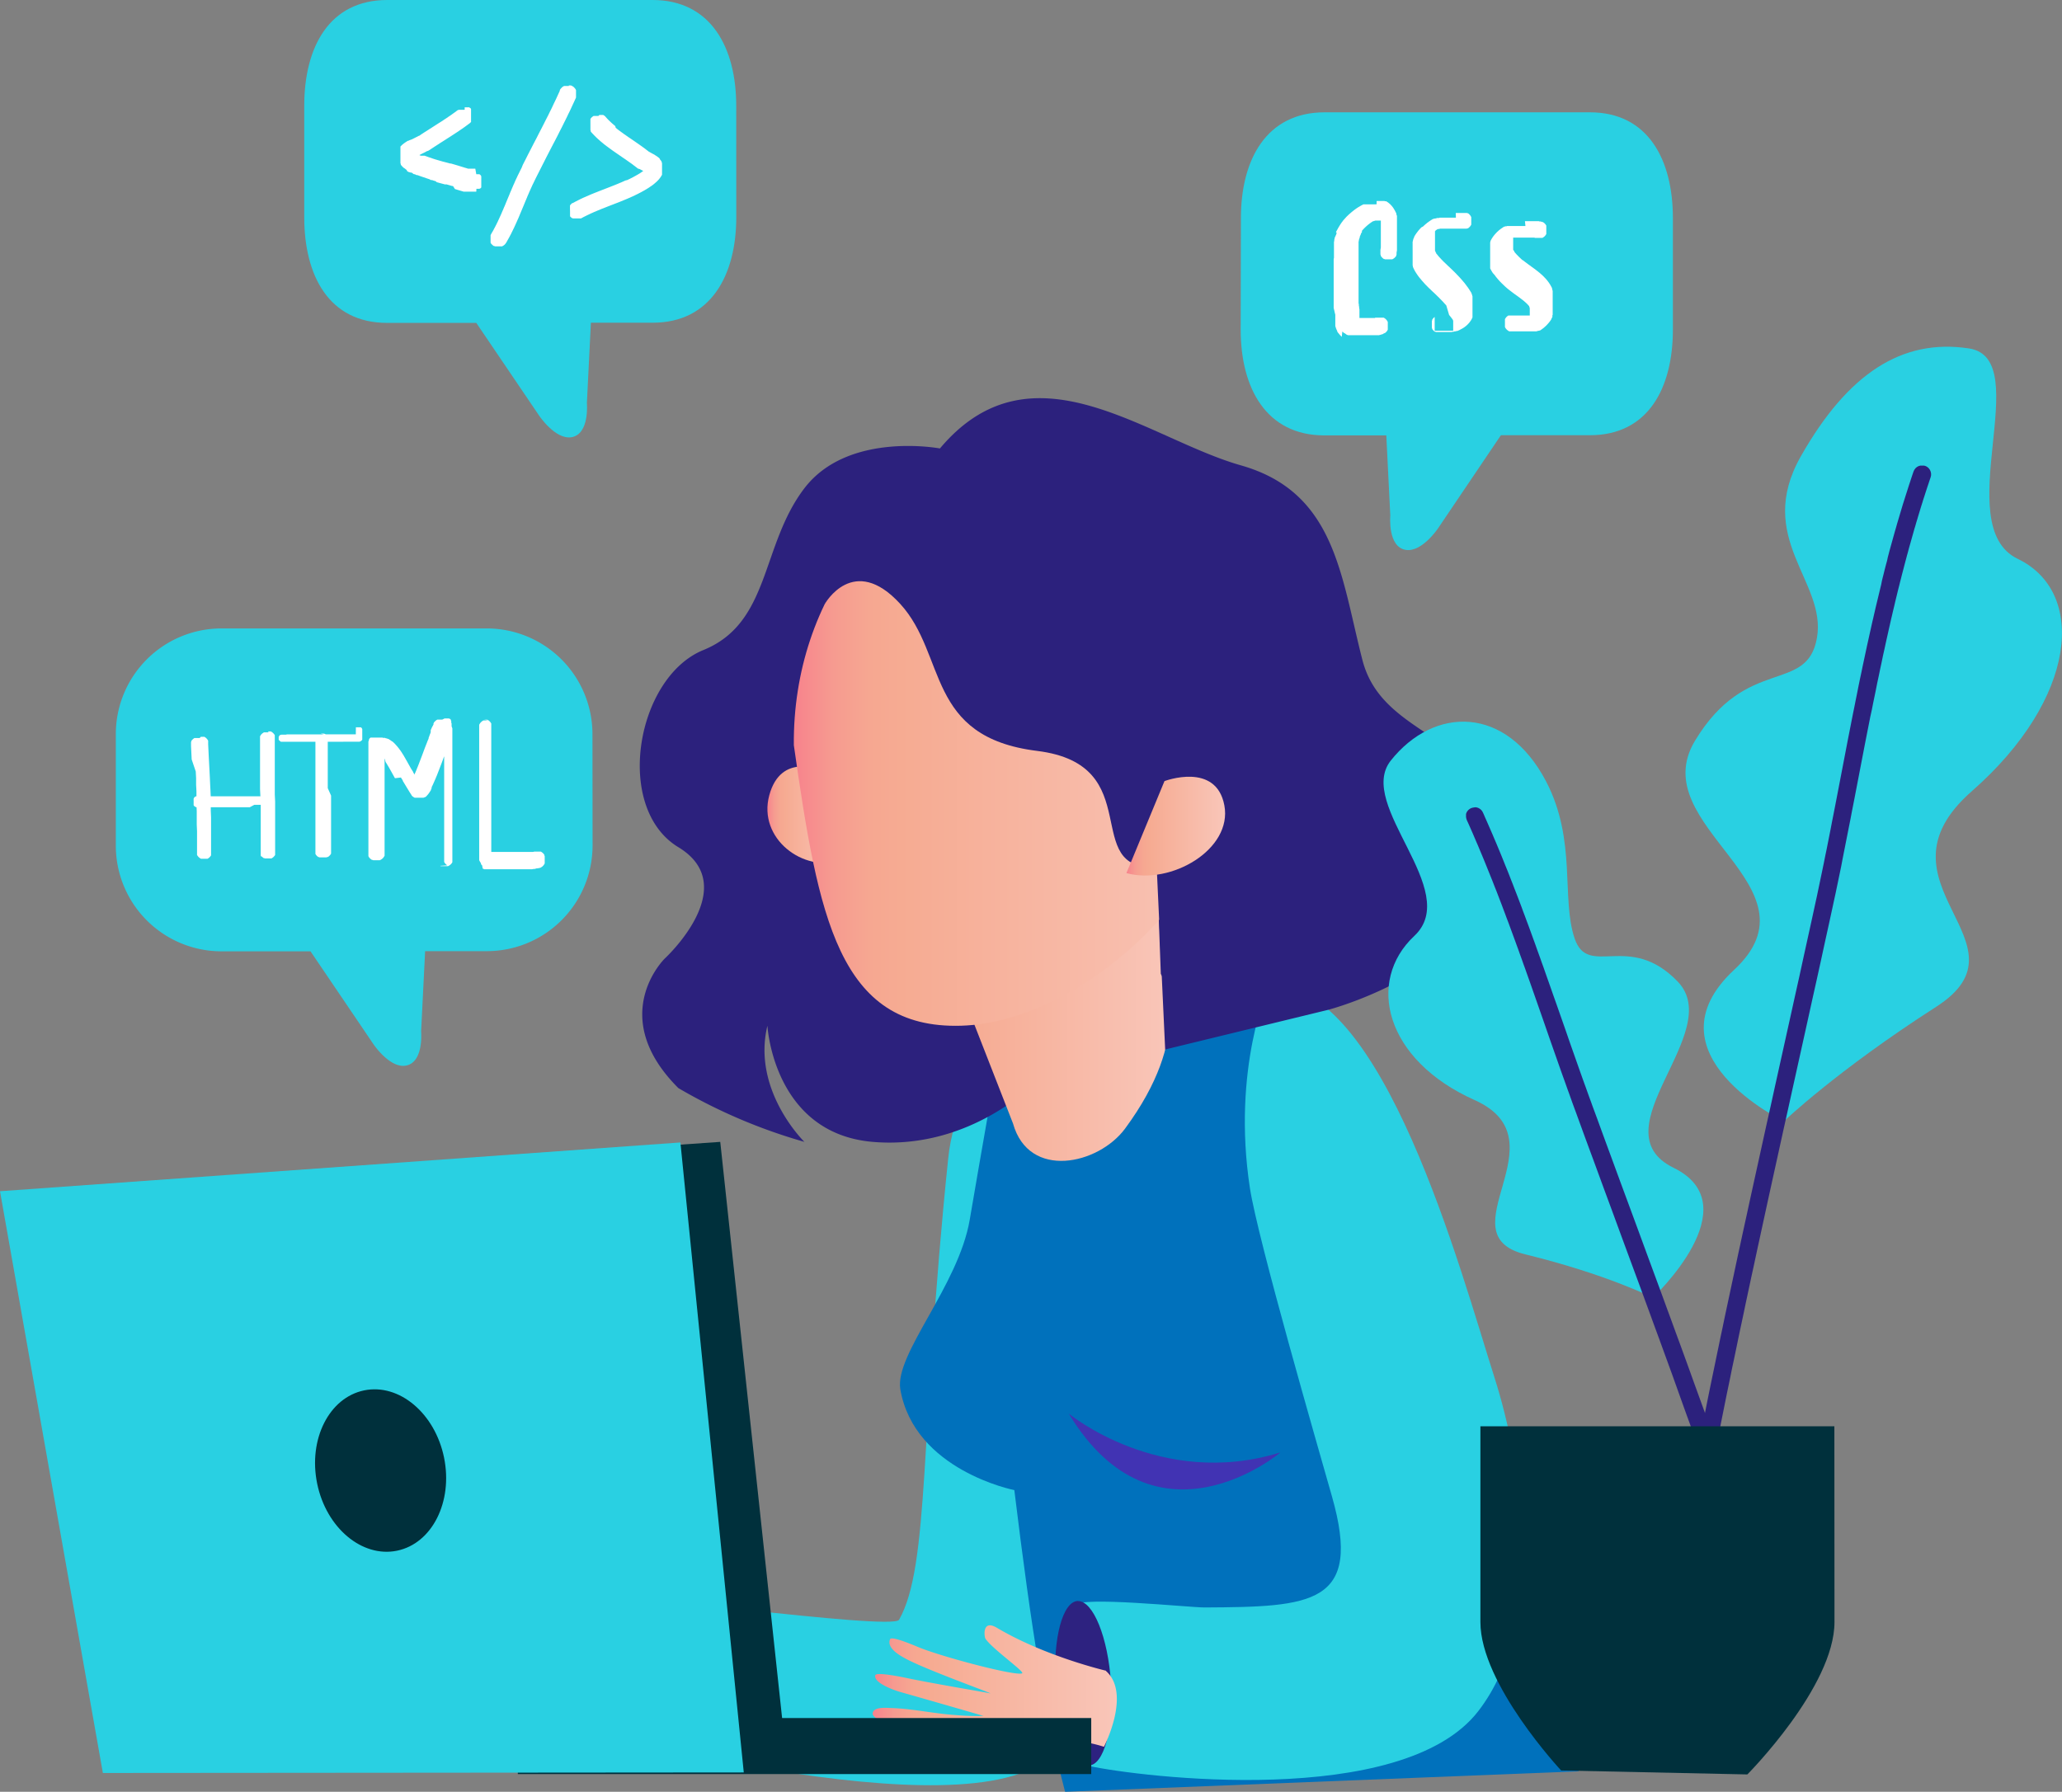 <svg xmlns="http://www.w3.org/2000/svg" xmlns:xlink="http://www.w3.org/1999/xlink" viewBox="0 0 355 308.53"><rect x="0" y="0" width="355" height="308.53" fill="#808080" stroke="none"/><defs><style>.cls-1{fill:#dab6e4;}.cls-1,.cls-11,.cls-14,.cls-15,.cls-2,.cls-3,.cls-5,.cls-6{fill-rule:evenodd;}.cls-2{fill:#29d0e2;}.cls-3{fill:#fff;}.cls-4{fill:#0071bc;}.cls-5{fill:#2d2280;}.cls-6{fill:url(#Degradado_sin_nombre_19);}.cls-15,.cls-7{fill:#2c217d;}.cls-8{fill:url(#Degradado_sin_nombre_19-2);}.cls-9{fill:url(#Degradado_sin_nombre_19-3);}.cls-10{fill:url(#Degradado_sin_nombre_19-4);}.cls-11{fill:#4133b3;}.cls-12{fill:url(#Degradado_sin_nombre_19-5);}.cls-13,.cls-14{fill:#00303c;}</style><linearGradient id="Degradado_sin_nombre_19" x1="150.24" y1="290.31" x2="192.28" y2="290.31" gradientUnits="userSpaceOnUse"><stop offset="0" stop-color="#f7818c"/><stop offset="0.02" stop-color="#f7888d"/><stop offset="0.09" stop-color="#f69b90"/><stop offset="0.17" stop-color="#f6a791"/><stop offset="0.24" stop-color="#f6ab92"/><stop offset="1" stop-color="#f9c6b9"/></linearGradient><linearGradient id="Degradado_sin_nombre_19-2" x1="155.02" y1="160.9" x2="201.42" y2="160.9" xlink:href="#Degradado_sin_nombre_19"/><linearGradient id="Degradado_sin_nombre_19-3" x1="132.12" y1="140.29" x2="144.86" y2="140.29" xlink:href="#Degradado_sin_nombre_19"/><linearGradient id="Degradado_sin_nombre_19-4" x1="136.67" y1="128.71" x2="213.23" y2="128.71" xlink:href="#Degradado_sin_nombre_19"/><linearGradient id="Degradado_sin_nombre_19-5" x1="193.93" y1="142.25" x2="210.92" y2="142.25" xlink:href="#Degradado_sin_nombre_19"/></defs><g id="OBJECTS"><path class="cls-1" d="M111.69,279.21a81.26,81.26,0,0,1-20.62-.34c-3-.52-1.4,2.2-1,2.44,1.9,1.23,8.73,2.9,8.34,3.31-.82.86-13.75,2.11-18.3,2-.46,0-5.4-.29-5.39.4,0,1.61,2.63,2,3.85,2.17,4.11.56,16.73.38,16.11.47-1.13.16-10.72,2-14.42,2.5-.24,0-5.47.78-5.36,1.45.21,1.36,4.3,1.26,5.24,1.18,3.7-.32,13.79-1.06,15.07-1.14a44.49,44.49,0,0,1-4.63,1.55c-3.5,1-7.21,1.5-10.66,2.64-.68.23-3.06.79-2.75,1.95.19.75,2.15.79,2.68.79,3.32,0,25.09-4.61,30.59-7.81,2.12-1.23,6.36-1.38,6.36-1.38s.66-10.13-5.08-12.2"/><path class="cls-2" d="M102,126.41a18.21,18.21,0,0,0-18.2-18.2H38.13a18.2,18.2,0,0,0-18.19,18.2v19.2a18.2,18.2,0,0,0,18.19,18.2H53.46l10.84,16s2.76,4.11,5.51,3.69c3.19-.5,2.69-5.89,2.69-5.89l.69-13.83H83.82a18.21,18.21,0,0,0,18.2-18.2Z"/><path class="cls-3" d="M34.58,126.87l.11,0,.1,0,.1,0,.1,0,.1,0,.1,0,.09.06.09.06.08.06.08.07.07.08.07.08.06.08.06.09.05.1,0,.09,0,.1,0,.1,0,.11,0,.1v.11l.11,2.28.12,2.28.06,1.15.05,1.14.06,1.15.05,1.14,0,1.15,0,1.14.05,1.15,0,1.15,0,1.14,0,1.15,0,.57v.58l0,.57v.78l0,.11,0,.1,0,.1,0,.1,0,.1,0,.09-.05.09-.07.09-.06.08-.08.07-.07.08-.09.06-.08.06-.09.06-.1,0-.09,0-.1,0-.11,0-.1,0H35l-.1,0-.1,0-.1,0-.1,0-.09-.05-.09-.06-.08-.06-.09-.07-.07-.07-.07-.08-.07-.08-.06-.09-.06-.09,0-.09,0-.1,0-.1,0-.1,0-.1v-.78l0-.57,0-.57,0-.57,0-1.14-.05-1.14,0-1.13,0-1.14-.05-1.15,0-1.14,0-1.14-.06-1.14,0-1.14-.06-1.14L33,130.77l-.11-2.28v-.31l0-.11,0-.1,0-.1,0-.1.05-.09,0-.09.06-.09.07-.08.07-.08.08-.07.08-.07.08-.06.09-.06.09,0,.1,0,.1,0,.1,0,.1,0h.42Z"/><path class="cls-3" d="M46.09,125.94h.11l.1,0,.11,0,.1,0,.1,0,.1.05.09.06.09.06.08.07.08.07.07.08.07.08.06.09.06.09,0,.1,0,.1,0,.1,0,.1,0,.11v.32l0,.3v4.94l0,.6,0,.59,0,.59,0,.59,0,.59,0,1.2.06,1.19,0,.6,0,.6,0,.61,0,.6,0,.6v5.59l0,.1,0,.11,0,.1,0,.1,0,.1,0,.1-.06.09-.07.09-.07.08-.07.07-.08.08-.09.06-.09.06-.09.06-.1,0-.1,0-.1,0-.11,0-.11,0H46l-.1,0-.11,0-.1,0-.1,0-.1-.05-.09,0-.09-.06-.08-.07-.08-.07-.08-.08L45,147.5l-.06-.08-.05-.1,0-.09,0-.1,0-.1,0-.11,0-.1,0-.11v-5.46l0-.59,0-.59,0-.6,0-.59,0-.59-.06-1.2-.06-1.19,0-.61,0-.6,0-.6,0-.6,0-.61V127.3l0-.11,0-.11,0-.1,0-.1,0-.1.05-.09.06-.09.06-.09.07-.08.08-.08.08-.07.09-.06.09-.06.09-.06.1,0,.1,0,.1,0,.11,0,.11,0h.32Z"/><path class="cls-3" d="M45.83,135.72h.24l.08,0,.08,0,.08,0,.07,0,.08,0,.07,0,.07,0,.07,0,.06.05.07.06.06.06,0,.06.06.06.05.06,0,.07,0,.07,0,.08,0,.07,0,.08,0,.08,0,.07V137l0,.08v.49l0,.08,0,.08,0,.08,0,.07,0,.08,0,.07,0,.07,0,.07-.05.07,0,.06-.06.06,0,.06-.06.06-.07.05-.07.05-.07,0-.07,0-.07,0-.08,0-.07,0-.08,0-.08,0-.08,0h-.17l-.34,0-.36,0-.35,0-.35,0-.7,0L43,139l-.7,0-.7,0h-.35l-.35,0-.34,0-.35,0-.34,0-.35,0-.34,0-.34,0-.34,0-.33,0-.17,0-.17,0-.16,0-.17,0-.16,0-.17,0-.16,0-.16,0-.17,0-.16,0-.16,0-.16,0-.16,0-.16,0-.16,0-.15,0-.16,0-.16,0-.15,0-.16,0-.08,0h-.49l-.09,0-.07,0-.08,0-.08,0-.08,0-.07,0-.08,0-.07,0-.07-.05-.06-.05-.06,0-.07-.05-.05-.06-.06-.07-.05-.06,0-.07,0-.07,0-.07,0-.08,0-.07,0-.08,0-.08,0-.08,0-.08v-.41l0-.08V138l0-.08,0-.08,0-.08,0-.07,0-.08,0-.07.05-.07,0-.07.06-.06.05-.06.06-.06.06-.06.06,0,.07-.05.07,0,.07,0,.07,0,.08,0,.08,0,.07,0,.08,0,.18,0,.18,0,.18,0,.17,0,.19,0,.18,0,.18,0,.18,0,.18,0,.18,0,.18,0,.18,0,.18,0,.18,0,.19,0,.18,0,.18,0,.18,0,.18,0,.19,0,.36,0,.36,0,.36,0,.37,0,.36,0,.36,0,.36,0,.36,0,.36,0h.36l.71,0,.71,0,.7,0,.69,0,.34,0,.34,0,.34,0,.34,0h.17Z"/><path class="cls-3" d="M61.27,125.23h.17l.09,0,.08,0,.08,0,.08,0,.08,0,.07,0,.07,0,.07,0,.07,0,.07.06.06.06.06.06,0,.06.05.07,0,.07,0,.08,0,.07,0,.08,0,.08,0,.08,0,.08,0,.09v.42l0,.09v.08l0,.08,0,.09,0,.07,0,.08,0,.08,0,.07,0,.08,0,.06-.05.07-.06.06-.06.06-.06.06-.07,0-.07.05-.07.05-.08,0-.07,0-.08,0-.08,0-.08,0-.09,0h-.08l-.2,0-.2,0-.2,0-.2,0-.2,0-.19,0-.2,0h-.2l-.2,0H59l-.2,0H52.64l-.18,0h-.17l-.18,0-.17,0-.17,0-.17,0-.18,0-.17,0-.16,0-.17,0-.17,0-.17,0-.17,0-.16,0-.17,0-.16,0-.16,0-.18,0-.08,0-.08,0h-.51l-.09,0-.08,0-.08,0-.08,0-.08,0-.07,0-.07,0-.08-.05-.06-.05-.07-.06-.06-.06-.06-.06-.05-.06,0-.07,0-.07,0-.08,0-.07,0-.08,0-.08,0-.08,0-.08V128l0-.08v-.43l0-.08,0-.08,0-.08,0-.09,0-.07,0-.08,0-.07,0-.08.05-.06.06-.07,0-.06.07-.06.06-.06.07,0,.07,0,.07-.05.07,0,.08,0,.08,0,.08,0,.08,0,.19,0,.21,0,.2-.05.2,0,.2,0,.2,0,.21,0,.2,0,.2,0,.2,0,.2,0,.2,0,.2,0,.2,0,.2,0,.2,0,.19,0h.2l.2,0H59l.18,0h.35l.18,0h.17l.18,0,.17,0,.17,0,.17,0,.18,0,.17,0h.34Z"/><path class="cls-3" d="M55.22,126.32h.1l.11,0,.1,0,.1,0,.1,0,.09,0,.09.06.09.06.08.06.08.07.08.08.07.08.06.08.06.09,0,.09,0,.1,0,.1,0,.1,0,.1,0,.11v.1l0,.58,0,.58,0,.58,0,.58,0,.58,0,.58,0,.58,0,.58,0,.58,0,.58,0,.58v.58l0,1.15L57,137l0,1.15,0,1.15,0,1.15,0,1.15,0,1.15,0,.57,0,.57v.57l0,.58,0,.57,0,.57v.21l0,.11,0,.1,0,.1,0,.1,0,.1,0,.09-.06.09-.06.09-.06.08-.08.08-.07.07-.08.07-.09.06-.09.05-.09,0-.1.05-.1,0-.1,0-.11,0-.1,0h-.32l-.1,0-.1,0-.11,0-.1,0-.09,0-.1-.05-.09,0-.08-.07-.09-.06-.07-.07-.08-.08-.06-.08-.06-.09-.06-.09,0-.09,0-.1,0-.1,0-.1,0-.1v-.21l0-.58,0-.58,0-.58,0-.58v-.58l0-.57,0-1.16,0-1.15,0-1.16,0-1.15,0-1.15,0-1.15,0-1.14,0-.58v-.57l0-.57,0-.57,0-.58,0-.57,0-.57,0-.57,0-.57,0-.57,0-.57,0-.57v-.32l0-.1,0-.1,0-.1,0-.1,0-.09.05-.1.06-.08.07-.09.07-.08.07-.07.08-.07.09-.06.09-.06.09,0,.09,0,.1,0,.1,0,.11,0h.42Z"/><path class="cls-3" d="M76.54,123.71h.23l.11,0,.11,0h0l.08,0,.08,0,.08,0h0l.08,0,.08.06h0l.06,0,.06.05h0l.06.06.06.06v0l0,0,0,.06,0,.06.06.09,0,.09,0,.07,0,.07,0,.07.06.12,0,.13,0,.12,0,.12,0,.12.07.2.06.15,0,.09,0,.16,0,.15,0,.15,0,.15,0,.15,0,.15,0,.14,0,.15,0,.15,0,.15,0,.15,0,.15,0,.14,0,.15,0,.15v.14l0,.15v.29l0,.15v12.4l0,.53v.53l0,.53,0,.53,0,.53,0,.53,0,.26V145l0,.26,0,.26,0,.27V146l0,.26,0,.26,0,.27,0,.26,0,.26,0,.26v.35l0,.11,0,.12,0,.11,0,.1,0,.11-.06.1-.06.09-.08.09-.08.08-.08.08-.1.07-.09.06-.1.06-.11.05-.11,0-.11,0-.11,0-.12,0h-.34l-.12,0-.11,0-.11,0-.11,0-.1-.06L77,149l-.09-.06-.09-.08-.09-.08-.07-.08-.07-.09-.07-.1-.05-.1,0-.11,0-.11,0-.11,0-.11v-.11l0-.28,0-.27,0-.27,0-.28,0-.27,0-.27,0-.28,0-.27,0-.27,0-.28v-.27l0-.27,0-.55,0-.55,0-.54,0-.55,0-.54V130.24l-.05.1-.14.4-.3.8-.16.41-.15.4-.16.41-.08.2-.08.21-.08.2-.08.21-.09.2-.08.2-.09.21-.09.2-.09.21-.09.2-.11.25-.07.15-.08.17-.09.17,0,.1,0,.09-.06.1-.05.1,0,.1-.06.1-.07.1-.06.1-.07.1-.07.11-.07.1-.08.1-.09.11-.09.1-.09.1,0,0-.06.06,0,.05-.06,0-.06.05-.06.05-.07,0-.07.05-.07,0-.08.05-.08,0-.08,0-.09,0-.06,0-.11,0-.11,0-.11,0-.11,0h-.34l-.11,0-.11,0-.11,0-.11,0-.1-.05-.1-.06h0l-.09-.06-.09-.07-.08-.08-.08-.08,0-.05-.08-.11-.07-.11-.08-.13-.1-.15-.23-.38-.27-.44-.5-.83-.18-.29,0-.08,0,0-.1-.16-.12-.17-.1-.18L68,134l-.1-.17-.1-.18-.09-.17-.1-.17-.18-.33-.18-.32-.18-.32-.09-.16-.09-.15-.09-.15-.09-.15-.08-.14-.09-.14-.09-.14-.09-.14,0-.06,0-.06-.05-.07,0-.06,0-.06-.05-.06,0-.06,0-.06-.05-.06,0-.06,0-.06,0-.05,0,0v.19l0,.22,0,.45v.43l0,.39,0,.4,0,.39v3.81l0,.57,0,.57,0,.57,0,.56v5l0,.9v2l0,.11,0,.12,0,.11,0,.1-.06.11-.06.09-.07.1-.07.09-.08.08-.09.07-.09.07-.1.07-.1.05-.11.05-.11,0-.11,0-.11,0-.11,0h-.35l-.11,0-.12,0-.11,0-.1-.05-.11,0-.09-.06-.1-.07-.09-.07-.08-.08-.08-.09-.07-.09-.06-.1-.05-.1,0-.11,0-.1,0-.12,0-.11,0-.11v-1l0-.9v-6l0-.58,0-.57,0-.57,0-.56v-3.17l0-.38v-.39l0-.4,0-.4v-.36l0-.44v-.25l0-.26v-1.44l0-.15,0-.15v-.24l0-.08,0-.08v-.08l0-.08,0-.08,0-.08,0-.09,0-.08,0-.08,0-.08,0-.09,0-.08.06-.11,0-.07.05-.08,0-.07,0,0,0-.08.06-.07h0l.06-.07.07-.06h0l.07-.06.07,0h0l.07,0,.08,0h0l.07,0,.07,0h0l.07,0,.07,0,.08,0,.14,0,.14,0h.61l.08,0,.08,0,.07,0,.07,0,.07,0,.08,0,.12,0,.12.05.11,0,.12,0,.1,0,.11.06.1,0,.1.06.1,0,.09.06.09,0,.08.05.08.06.15.09.13.09.11.08.07.06.06,0,.1.09.09.08.08.08.09.08.08.09.08.08.07.08.08.09.07.08.08.09.07.08.07.09.07.09.07.08.06.09.07.09.06.08.07.09.06.09.06.09.12.17.11.18.11.17.11.17.1.18.1.17.1.17.1.18.19.33.18.33.18.32.09.16.09.16.08.15.09.15.09.14.09.15.09.14.1.15,0,.07.07.11.17.28,0-.12.09-.19.08-.18.08-.19.08-.19.07-.19.08-.19.08-.19.07-.19.08-.19.15-.4.15-.39.15-.39.3-.8.15-.41.15-.4.16-.41.16-.4.08-.21.08-.21.09-.2.08-.19v0l0-.11.12-.32.07-.2.09-.22.08-.23,0-.12,0-.12,0-.12.05-.12.06-.12.05-.13.06-.12.06-.12.07-.12.06-.12.07-.12,0-.07,0-.06,0-.06.05-.07,0-.06.06-.07.06-.07.07-.07.08-.08.09-.08.11-.08.13-.08.08,0,.07,0,.07,0h0l.1,0,.1,0,.11,0h0l.11,0h.22Z"/><path class="cls-3" d="M83.35,123.93l.11,0,.12,0,.11,0,.11,0,.11,0,.1.06.1.06.1.07.08.08.09.09.07.09.07.1.06.1,0,.11,0,.11,0,.11,0,.12,0,.12v.23l0,.54,0,.53,0,.53,0,.53,0,.54,0,.54v.53l0,.54v.55l0,.54v6.76l0,.27v.54l0,.26V139l0,.27,0,.26,0,.27,0,.26,0,.27,0,.26,0,.26,0,.26,0,.27,0,.26,0,.26,0,.26,0,.26,0,.27v4h0l0,0h1.35l.15,0,.38,0,.38,0,.38,0,.39,0,.38,0,.39,0,.19,0,.19,0,.19,0,.19,0,.19,0,.18,0,.19,0,.18,0,.19,0,.18,0,.18,0,.18,0,.17,0,.18,0,.17,0,.17,0,.17,0,.16,0,.16,0,.18-.05.11,0,.12,0h.35l.12,0,.12,0,.11,0,.11,0,.11,0,.1.06.1.07.09.07.09.08.08.09.07.09.07.1,0,.1.06.11,0,.11,0,.12,0,.11v.47l0,.12,0,.12,0,.11,0,.11-.06.1-.06.1-.07.1-.08.09-.08.08-.09.08-.1.07-.1.06-.1.05-.11.05-.12,0-.19.06-.2,0-.2.06-.21.05-.2,0-.21.05-.21,0-.2,0-.21,0-.21,0-.2,0-.21,0-.21,0-.2,0-.21,0-.2,0-.21,0-.2,0-.21,0-.2,0-.4,0-.4,0-.39,0-.39,0-.38,0-.38,0-.19,0-.19,0H85.09l-.13,0-.14,0-.13,0-.13,0-.14,0-.14,0-.13,0-.08,0-.07,0-.06,0-.07,0-.07,0-.07,0-.07,0-.07,0-.07,0-.07,0-.07,0-.07-.05-.07,0-.06-.05-.07,0L83,149l-.06-.05-.07-.06,0-.06-.06,0,0-.06,0-.06,0-.06-.05-.07-.07-.11-.07-.12-.06-.12-.06-.11,0-.12,0-.11,0-.11,0-.11,0-.11,0-.11,0-.11,0-.11,0-.11,0-.1,0-.11V143l0-.26,0-.27,0-.27,0-.28,0-.27,0-.27,0-.28,0-.27,0-.28,0-.27,0-.28,0-.28,0-.27v-.28l0-.28,0-.27v-.56l0-.28v-1.95l0-.56v-5l0-.55v-.55l0-.55,0-.55,0-.54,0-.55,0-.54,0-.54,0-.53v-.12l0-.12,0-.11,0-.12,0-.1.06-.11.06-.1.07-.1.08-.09.08-.08.09-.08.09-.07.1-.06.11-.06.11,0,.11,0,.11,0,.12,0h.36Z"/><path class="cls-2" d="M126.75,18.2c0-10-4.36-18.2-14.4-18.2H66.66c-10,0-14.28,8.15-14.28,18.2V37.4c0,10.05,4.24,18.2,14.28,18.2H82l10.84,16s2.76,4.11,5.52,3.69c3.18-.5,2.68-5.89,2.68-5.89l.69-13.83h10.63c10,0,14.4-8.15,14.4-18.2Z"/><path class="cls-3" d="M80,18.48h.08l.09,0h.08l.08,0,.08,0,.08,0,.08,0,.07,0,.07,0,.07,0,.07.05.07.06.06,0,.06.06,0,.06.06.07,0,.07,0,.07,0,.07,0,.08,0,.07,0,.08,0,.08,0,.08,0,.09v.5l0,.08,0,.08,0,.08,0,.08,0,.08,0,.07,0,.07,0,.07,0,.07L81.1,21l-.06.06-.06.06-.06.05-.06.06-.21.15-.21.16-.21.15-.21.16L79.8,22l-.21.15-.21.14-.22.15-.21.15-.21.14-.22.14-.21.14-.43.28-.43.28-.43.27-.42.27-.42.27-.43.27-.41.27-.42.27-.2.13-.21.14-.2.13-.21.14-.08.06-.09.05-.09.05-.09.06-.09.05-.09,0-.18.09-.17.1-.18.09-.35.17-.17.09-.17.09-.16.08-.07,0-.07,0h0l0,0,.05,0,0,0,.11,0,.11.05.12.05.1,0,.1,0,.11,0,.11,0,.11,0,.11,0,.23.08.23.08.24.09.49.16.18.07.19.06.18.06.19.06.18.05.19.06.19.05.19.06.19.05.19.06.39.1.8.21.16.05.15,0,.31.09.31.09.3.09.3.09.29.09.59.18.28.09.29.08.28.09.14,0,.14,0,.14,0,.13,0,.14,0,.14,0,.14,0,.13,0,.14,0L82,30l.08,0,.08,0,.08,0,.08,0,.08,0,.07,0,.07,0,.07.05.06.05.07.06.06.06,0,.06.06.06,0,.07,0,.07,0,.07,0,.08,0,.07,0,.08,0,.08,0,.08,0,.08v.51l0,.08,0,.08,0,.08,0,.08,0,.08,0,.07,0,.08,0,.07,0,.07,0,.06-.06.06-.06.06-.06.06-.06,0-.07.05-.07,0-.07,0-.08,0-.08,0-.07,0-.08,0-.08,0L82,33h-.58l-.16,0-.16,0-.16,0-.17,0-.16,0-.16,0-.16,0-.15,0-.16,0-.16,0-.3-.09-.31-.09-.3-.09-.59-.18L78,32.05,77.73,32l-.29-.09-.28-.08-.28-.08-.14,0-.14,0-.8-.21-.4-.11-.21-.06L75,31.2l-.21-.06-.2-.06L74.37,31,74.16,31,74,30.89l-.2-.07-.21-.07-.21-.07-.49-.17-.24-.08-.26-.09-.25-.09L72,30.2l-.13-.05-.13,0-.14-.05L71.43,30l-.14,0-.15-.07L71,29.8l-.16-.08-.09,0-.08,0-.08-.05-.08,0-.08-.05-.09,0-.08-.05-.08-.05-.09-.06L70,29.25l-.08-.05-.07-.05-.07-.06L69.7,29,69.63,29l-.07-.06-.07-.06-.06-.05-.07-.06-.06-.06-.06-.07-.06-.06-.06-.07-.06-.07L69,28.36l0-.07,0-.08-.06-.07,0-.08,0-.09,0-.08,0-.09,0-.09,0-.1,0-.09,0-.1,0-.1,0-.1,0-.1v-.61l0-.1,0-.09,0-.09,0-.09,0-.09,0-.08,0-.08,0-.08,0-.07,0-.08,0-.06,0-.07,0-.06,0-.06,0-.06,0-.06,0-.06.09-.1.1-.09.09-.09.1-.09.1-.08.1-.08.1-.07.1-.07.1-.07.1-.06.1-.07.1-.06.09-.06.1,0,.1-.06.1-.05L70.9,24l.2-.1.18-.09.35-.18.17-.08.15-.08.14-.08.06,0,0,0,0,0,0,0,0,0,0,0,.2-.13.21-.15.22-.14.21-.14.43-.27.43-.28.43-.27.42-.27.42-.27.42-.27.42-.26.41-.27.2-.14.21-.13.2-.14.2-.14.2-.13.2-.14.2-.14.19-.14.2-.14.19-.14.19-.14.2-.15.07-.05.07,0,.07-.05.08,0,.07,0,.08,0,.08,0,.08,0h.09l.08,0H80Z"/><path class="cls-3" d="M97.93,14.71l.12,0,.12,0,.12,0,.11.05.11.05.1.06.1.07.1.08.08.09.08.09.08.1.06.1.06.11,0,.11,0,.11,0,.12,0,.12v.36l0,.13,0,.11,0,.12,0,.11-.21.47-.22.48-.22.47-.22.48-.22.47-.23.46-.22.47-.23.47-.23.46-.23.46-.23.47-.24.46-.23.46-.23.46-.47.91-.48.91-.47.91-.47.91-.46.91-.23.45-.23.46-.23.45-.23.46-.23.45-.23.46-.22.45-.22.46-.15.3-.14.31-.14.31-.14.31-.14.31-.13.31-.14.31-.13.32-.13.32-.14.32-.26.64-.27.64-.27.65-.14.33-.13.32-.14.33-.15.33-.14.32-.15.33-.15.33-.15.33-.16.32-.08.17-.08.16-.08.16-.08.17-.08.16-.09.16-.08.16-.09.17-.09.16-.09.16-.09.16-.09.16-.09.17-.09.15-.07.1-.07.1-.08.09-.09.09-.09.07-.1.07-.11.06-.11.06-.11,0-.12,0-.11,0-.12,0h-.37l-.12,0-.12,0-.11,0-.11-.05-.11,0-.1-.07-.1-.07-.09-.08-.08-.09L84.59,42l-.07-.1-.06-.11,0-.11,0-.11,0-.12,0-.12,0-.12v-.36l0-.12,0-.12,0-.11.05-.11.06-.11.08-.15.08-.14.09-.14.08-.15.08-.14.07-.15.08-.14.08-.15.08-.15.07-.15.08-.14.07-.15.07-.15.08-.15.14-.31.14-.3.14-.31.14-.3.14-.32.13-.31.14-.31.13-.32.14-.31.26-.64.27-.65.27-.64.13-.33.14-.32.14-.33.14-.33.14-.33.15-.32.14-.33.15-.33.16-.33.15-.33.23-.46.23-.47.23-.46L90,28.4l.23-.46.24-.46.23-.46.23-.46.47-.91.47-.92.48-.91.46-.91.47-.9.23-.46.23-.45.23-.46.23-.45.23-.45.22-.46.23-.45.22-.46.21-.46.22-.45.22-.46.21-.46.21-.46.21-.46,0-.11.06-.11.07-.1.08-.09.09-.09L96.8,15l.09-.07.11-.06.11-.06.11,0,.11,0,.12,0,.12,0h.36Z"/><path class="cls-3" d="M103.2,19.79h.09l.1,0,.09,0,.09,0,.09,0,.09,0,.09,0,.08.05.08.05.08.05.07.06.07.07.06.07.09.1.09.1.08.09.09.09.09.1.09.09.1.09.09.09.1.09.1.1.1.09.1.09.1.09.11.09.1.09.11.09.11.09L106,22l.11.09.11.09.11.09.12.09.11.09.12.08.24.18.24.17.24.18.25.17.24.17.25.18.51.34.51.35.26.18.26.18.26.18.25.18.26.18.25.18.26.19.12.09.13.1.12.1.13.09.12.1.09.07h0l0,0,0,0,0,0,.13.07.32.18.18.1.19.1.1.06.1.06.1.06.1.06.1.07.1.07.1.07.11.07.1.09.1.08.06.05,0,.06.06.05,0,.06.06.07.06.07.06.08.06.09.06.1,0,.11.06.12,0,.12,0,.1,0,.08v.08l0,.08v.77l0,.08v.08l0,.12,0,.13,0,.13,0,.11,0,.12-.06.11-.06.1-.06.1-.06.1-.07.09-.07.09-.06.08-.07.09-.07.08-.07.08-.07.07-.08.08-.07.07-.07.07-.08.07-.07.06-.08.07-.07.06-.08.07-.07.06-.08.06-.07.06-.08.06-.15.11-.15.1-.15.1-.14.1-.14.09-.14.09-.14.08-.12.08-.13.07-.11.07-.2.11-.17.09-.17.1-.17.09-.16.08-.17.09-.17.09-.17.08-.17.08-.17.09-.17.08-.17.08-.17.07-.17.08-.17.08-.18.07-.17.08-.17.07-.34.14-.34.14-.34.14-.34.14-.34.13-.34.13-.67.26-.67.26-.33.13-.33.13-.33.13-.32.14-.33.13-.32.14-.32.13-.15.07-.16.07-.16.07-.15.07-.16.08-.15.07-.15.07-.16.08-.15.07-.15.08-.15.07-.15.08-.15.08-.15.08-.08.05-.09,0-.09,0-.09,0-.1,0-.09,0h-.47l-.1,0-.09,0-.09,0-.09,0-.08,0-.09-.05-.08,0-.07-.06-.07-.06-.07-.06-.07-.07-.06-.08,0-.08,0-.08,0-.08,0-.09,0-.08,0-.1,0-.09v-.09l0-.1V36l0-.09,0-.09,0-.09,0-.09,0-.09,0-.08,0-.08.05-.08.06-.08.07-.07.07-.06.07-.07.07-.06.08,0,.09-.05.16-.08.17-.1.17-.08.17-.09.17-.09.17-.08.17-.09.17-.08.17-.08.17-.08.17-.08.18-.07.17-.08.17-.07.34-.15.34-.15.35-.14.34-.14.34-.13.34-.14.34-.13.67-.26.67-.26.33-.13.33-.13.33-.13.32-.13.32-.13.32-.14.16-.06.16-.07.15-.07.16-.07.15-.07.16-.07L108,31l.16-.08.15-.07.15-.07.15-.08.15-.07.15-.08.15-.08.14-.08.15-.08.14-.08.18-.1.09-.05.1-.06.1-.06.11-.07.11-.06.11-.08.11-.07.11-.08.11-.07.1-.08,0,0,0,0,0,0,.05,0,0,0,0,0h0l-.16-.09-.33-.17-.15-.09-.08,0-.08-.05-.08,0-.08-.05-.09-.06-.08-.07-.13-.1-.11-.08-.11-.09-.11-.08-.11-.08-.11-.09-.23-.17-.24-.17-.24-.17-.24-.17-.24-.17-.25-.17-.25-.17-.51-.35-.52-.36-.26-.18-.26-.18-.26-.18-.26-.19-.26-.19-.26-.19-.13-.1-.13-.09-.13-.1-.13-.1-.13-.1-.12-.1-.13-.11-.13-.1-.12-.11-.13-.1-.12-.11-.12-.11-.13-.11-.12-.11-.12-.11-.12-.11-.12-.12-.11-.11-.12-.12-.11-.12-.12-.12-.11-.12-.11-.12-.11-.12-.06-.08,0-.07,0-.08-.05-.09,0-.08,0-.09,0-.09,0-.09,0-.1V21l0-.09,0-.09,0-.09,0-.09,0-.08,0-.08.05-.08.06-.07.07-.08.06-.06.08-.07.07-.05.08-.06.08-.05.09,0,.08,0,.09,0,.1,0,.09,0h.38Z"/><path class="cls-2" d="M213.64,37.54c0-10,4.35-18.2,14.4-18.2h45.69c10,0,14.28,8.15,14.28,18.2v19.2c0,10.05-4.24,18.2-14.28,18.2H258.4L247.56,91s-2.76,4.11-5.52,3.69c-3.18-.5-2.68-5.89-2.68-5.89l-.69-13.83H228c-10,0-14.4-8.15-14.4-18.2Z"/><path class="cls-3" d="M237,34.61h.29l.1,0h.09l.1,0h.1l.1,0,.1,0,.1,0,.09,0,.1,0,.1,0,.09,0,.1.05.09,0,.1,0,.09.05.09.06.09.06.09.06.08.07.09.07.08.07.08.07.08.08.07.08.08.08.07.08.07.09.06.08.07.09.06.09.06.1.07.12.08.12.06.12.07.13.06.12.06.12.05.13,0,.13.05.12.05.13,0,.12,0,.13,0,.13,0,.13,0,.12,0,.13,0,.13,0,.13,0,.12,0,.13,0,.13,0,.12,0,.13v2.32l0,.22,0,.23,0,.23,0,.22,0,.22,0,.22,0,.21,0,.21,0,.21-.07.39,0,.12,0,.11,0,.11-.05.1,0,.1-.07.1-.07.09-.08.08-.08.09-.09.07-.09.06-.1.06-.11.06-.1,0-.11,0-.12,0-.11,0h-.35l-.11,0-.11,0-.12,0-.1,0-.11-.05-.1,0-.1-.07-.09-.07-.08-.07-.08-.09-.08-.09-.06-.09-.06-.1,0-.1-.05-.11,0-.11,0-.11,0-.12v-.34l0-.12.07-.39,0-.19,0-.19,0-.2,0-.19,0-.2,0-.19,0-.19,0-.19,0-.19v-2l0-.08v-.08l0-.07,0-.07,0-.08V38.8l0-.07,0-.07,0-.06,0-.07,0-.06,0-.07,0-.06,0-.06,0-.07,0-.06,0-.06,0-.05,0-.06,0,0v0l0,0,0,0v0l0,0h0v0h-.82l0,0h0l0,0h0l0,0,0,0-.05,0,0,0-.09,0-.09.05-.09,0-.09.05-.1,0-.09.06-.09.06-.1.06-.09.06-.09.07-.1.07-.09.07-.09.07-.09.07-.09.07-.09.08-.08.07-.09.08-.08.07-.08.08-.07.07-.08.07-.07.08-.07.07-.07.07-.06.07-.06.06-.05.07-.06.06,0,.06,0,.05,0,0,0,0,0,.05,0,.08-.06.08-.06.09-.05.08,0,.09-.05.09-.06.09,0,.08-.05.09-.05.09,0,.09,0,.09-.05.09-.05.1,0,.09-.05.09,0,.09,0,.1-.05.09,0,.1,0,.09,0,.1,0,.09,0,.1,0,.1,0,.1,0,.09,0,.1,0,.1,0,.1,0,.1,0,.1,0,.1,0,.11,0,.1,0,.1,0,.1,0,.1,0,.11,0,.1,0,.11,0,.1,0,.1,0,.11,0,.1,0,.11,0,.11,0,.1,0,.11,0,.1,0,.22,0,.22,0,.21,0,.22,0,.22,0,.22,0,.22v.22l0,.22,0,.22v2.45l0,.23,0,.22,0,.22,0,.22,0,.22,0,.22,0,.22,0,.22,0,.21,0,.22,0,.21,0,.22,0,.21.05.21,0,.21.05.21,0,.21.05.21,0,.07,0,.06,0,.07,0,.07,0,.07,0,.06,0,.07,0,.06,0,.07,0,.06,0,.06,0,.06,0,.07,0,0,0,.06,0,.06,0,.06,0,.05,0,.06,0,.05,0,.06,0,.05,0,0,0,0,0,.05,0,0,0,.05,0,0,0,0,0,.05,0,0,0,0,0,0,0,0,0,.05,0,0,0,0,0,0,0,0,0,0,0,0,0,0,0,0,0,0,0,0,0,0,0,0,0,0,0,0,0,0,0,0,0,0,0,0,0,0,0,0,0,0,0,0,0,0,0,0,0,0,0,0,0,0,0,0,0,0h0l0,0,0,0H234l0,0h.07l0,0h1.34l.05,0h.1l0,0,.05,0,.06,0,0,0,.06,0,.05,0,.06,0,.05,0,.06,0,.06,0,.06,0,.05,0,.06,0,.06,0,.06,0,.06,0,.06,0,.07,0,.06,0,.06,0,.07,0,.1-.06.1,0,.11,0,.11,0,.11,0,.12,0h.34l.12,0,.11,0,.11,0,.11,0,.1,0,.11.06.09.06.09.07.09.08.08.08.07.09.07.1.06.1.05.1,0,.11,0,.11,0,.11,0,.11v.47l0,.11,0,.11,0,.11,0,.1-.06.1-.06.1-.07.09-.08.09-.08.08-.09.07-.1.07-.08,0-.1.06-.09.06-.1.06-.09,0-.1.06-.09,0-.1.05-.09,0-.1.05-.1,0-.09,0-.1,0-.1,0-.09,0-.1,0-.1,0-.09,0-.1,0-.1,0-.1,0-.09,0-.1,0-.1,0-.1,0-.09,0-.1,0h-.1l-.1,0-.1,0h-1.55l-.09,0H234l-.1,0h-.09l-.1,0-.09,0-.09,0-.09,0-.09,0-.09,0-.09,0-.09,0-.09,0-.09,0-.08,0-.09,0-.09,0-.08,0-.08,0-.09,0-.08,0-.08,0-.08,0-.08,0-.08-.05-.08,0-.08-.05-.08-.06-.07-.05-.08-.06-.07-.06-.07,0-.08-.06-.07-.06-.07-.07-.07-.06-.07-.06L231,58l-.07-.06-.07-.07-.06-.07-.07-.07-.06-.07-.06-.07-.06-.07-.06-.08-.06-.07-.06-.07-.06-.08-.05-.08L230.2,57l0-.08-.06-.08-.05-.08,0-.08-.05-.09-.05-.08,0-.08-.05-.09,0-.08-.05-.09,0-.09,0-.08,0-.09,0-.09,0-.09,0-.09,0-.09,0-.1,0-.09,0-.09,0-.1,0-.09,0-.1,0-.09,0-.1,0-.1,0-.1,0-.1,0-.1,0-.1,0-.1-.06-.23-.06-.24-.05-.24-.06-.24-.05-.24,0-.25,0-.24,0-.25,0-.24,0-.25,0-.25,0-.25,0-.25,0-.25,0-.26,0-.25,0-.25v-.26l0-.26V47.21l0-.26v-.26l0-.26,0-.26,0-.25,0-.26,0-.26,0-.25,0-.26,0-.26.05-.25,0-.13,0-.13,0-.13,0-.12,0-.13,0-.13,0-.12,0-.13,0-.12,0-.13,0-.13,0-.12,0-.13,0-.12,0-.13,0-.12,0-.12,0-.13,0-.12,0-.12,0-.13,0-.12.05-.12,0-.12,0-.12.05-.12,0-.13.05-.12.05-.12.06-.12.05-.12.05-.11.06-.12,0-.12.06-.12L230,40l.05-.12.06-.12.06-.11.07-.12.06-.11.06-.12.07-.11.06-.11.07-.11.07-.12.07-.11.07-.11.07-.11.08-.11.06-.1.08-.09.07-.1.07-.1.08-.1.09-.1.08-.09.09-.1.09-.1.1-.11.09-.1.1-.1.11-.1.1-.1.11-.1.11-.1.12-.1.11-.1.12-.1.12-.1.13-.1.12-.1.13-.1.13-.09.13-.1.14-.09.13-.09.14-.09.15-.08.14-.09.14-.08.15-.08.15-.08.15-.07.08,0,.08,0,.08,0,.08,0,.08,0,.08,0,.08,0,.08,0,.08,0,.09,0,.08,0,.09,0,.08,0,.09,0,.08,0,.09,0h.09l.09,0h.09l.09,0H237Z"/><path class="cls-3" d="M250.63,36.67h.69l.12,0,.11,0,.12,0,.12,0,.11,0,.12,0,.11,0,.12,0,.09,0,.11,0,.1,0,.1.05.09,0,.09.07.09.07.07.08.08.08.07.09.06.09.05.1.05.1,0,.1,0,.1,0,.11,0,.11v.44l0,.11,0,.11,0,.1,0,.1-.06.1-.05.09-.07.09-.07.09-.08.07-.08.08-.09.07-.09.06-.1,0-.09.05-.11,0-.1,0-.11,0-.11,0h-.44l-.11,0-.1,0-.07,0,0,0h-.06l-.05,0h-1.45l-.06,0h-.07l-.06,0h-.07l-.07,0-.06,0-.07,0-.06,0-.07,0-.07,0-.06,0-.07,0-.07,0-.06,0-.07,0-.06,0-.07,0-.06,0-.07,0-.06,0-.07,0-.06,0-.07,0-.06,0-.06,0-.07,0-.06,0-.06,0-.06,0-.06,0-.06.05-.06,0-.06,0-.06,0-.05,0-.06.05,0,0-.06,0-.05.05-.06,0,0,.05-.05,0,0,0-.05.05-.05,0,0,.06-.05,0,0,.05-.05,0,0,.06-.05,0,0,.05,0,.06,0,.05,0,.06,0,.05,0,.06,0,.06,0,0,0,.06,0,.05,0,.06,0,.06,0,0,0,.06,0,.06,0,0,0,.06,0,.06,0,.05,0,.06v.06l0,.05,0,.06v.06l0,0v1.25l0,.06v0l0,.06,0,.06,0,0,0,.06,0,.06,0,.06,0,.06,0,.06,0,.06,0,.06,0,.06,0,.06,0,.07,0,.06,0,.07.05.06,0,.07.05.06,0,.07.05.07.05.06,0,.07.05.07.06.06.11.14.12.14.11.14.12.13.08.09.09.09.08.09.08.09.09.09.09.09.08.09.09.09.19.18.19.18.19.18.19.19.2.18.22.21.23.22.25.24.13.13.14.13.13.14.14.14.13.14.14.14.14.15.14.15.15.16.14.16.14.16.14.16.14.17.14.16.14.18.13.17.13.18.13.17.07.09.06.09.07.1.06.09.06.09.06.09.06.1.06.09.06.1.06.09.05.1.06.1,0,.09.05.1.05.1,0,.1.05.1,0,.11,0,.1,0,.1,0,.11,0,.1,0,.11,0,.11,0,.1,0,.11,0,.12,0,.11,0,.11,0,.11,0,.12,0,.12v1l0,.12,0,.13,0,.12,0,.13,0,.13,0,.12,0,.12,0,.13-.05.12-.06.12-.06.12-.07.12-.07.11-.08.11-.08.11-.08.11-.09.1-.09.1-.1.1-.1.1-.1.09-.1.09-.11.08-.11.09-.12.08-.12.08-.12.07-.12.07-.13.07-.13.07-.13.07-.13.06-.14.06-.14.06-.15,0-.14.06-.17,0-.16.06-.17,0-.16.05-.17,0-.16,0-.17,0-.16,0-.17,0-.16,0-.17,0-.16,0h-.17l-.16,0h-.54l-.11,0-.11,0-.1,0-.11,0-.1,0-.1-.05-.09,0-.09-.07-.09-.07-.07-.08-.08-.08-.07-.09-.06-.09,0-.09-.05-.1,0-.1,0-.11,0-.11,0-.11v-.33l0-.11,0-.1,0-.11,0-.1.05-.11,0-.09.05-.1.07-.09.07-.08.07-.08.09-.08.08-.07L247,57l.09-.05.1,0,.1,0,.11,0,.11,0,.1,0h.7l.11,0h.11l.12,0,.1,0,.11,0,.11,0,.11,0,.1,0,.11,0,.1,0,.1,0,.09,0,.09,0,.08,0,.07,0,.08,0,.07,0,.06,0,.06,0,.05,0,0,0,.05,0,0,0,0,0,0,0,0,0,0,0,0,0,0,0,0,0v0l0,0v0h0v0h0v0h0v0h0v0h0v-.55l0,0v0l0-.06,0,0,0-.05,0-.06,0-.06,0-.05,0-.06,0-.06,0-.06,0-.07,0-.06,0-.06,0-.07,0-.06,0-.07,0-.07,0-.06,0-.07,0-.07,0-.07-.05-.07,0-.07-.05-.06-.05-.07-.1-.14-.11-.14-.11-.14-.11-.14-.12-.14L249,52.6l-.12-.14-.13-.14-.12-.13-.12-.14-.12-.13-.13-.13-.12-.13-.13-.13-.12-.12-.12-.13-.12-.12-.12-.11-.23-.23-.22-.21-.21-.2-.2-.18-.2-.19-.2-.2-.21-.19-.2-.2-.11-.11-.1-.1-.1-.11-.11-.1-.1-.11-.1-.11-.1-.11-.1-.12-.14-.15-.14-.16-.13-.16-.14-.17-.08-.09-.07-.09-.07-.09-.07-.09-.07-.1-.07-.09-.06-.1-.07-.1-.07-.1-.07-.1-.06-.11-.07-.1-.06-.11-.06-.11-.06-.11-.06-.12-.06-.12-.05-.12-.06-.12,0-.12-.05-.13,0-.13,0-.13,0-.13,0-.12,0-.13,0-.12,0-.13,0-.12,0-.13,0-.13v-.12l0-.12v-1l0-.12V43l0-.12,0-.12,0-.12,0-.11,0-.12,0-.11,0-.12,0-.11,0-.12,0-.11,0-.11,0-.11.05-.11,0-.1.05-.11,0-.11.05-.1.05-.11.06-.1,0-.1.06-.1.06-.1.06-.1.06-.1.07-.09.06-.1.07-.09.07-.09.07-.1.07-.09.07-.09.07-.09.08-.08.07-.09.08-.08.08-.09.08-.08.08-.08L245,39l.08-.08.08-.08.09-.08.08-.07.09-.08.09-.07.09-.07.08-.08.1-.07.09-.06.09-.07.09-.07.1-.06.09-.07.1-.06.09-.06.1-.06.1-.06.1-.06.1,0,.1-.06.1,0,.1,0,.1-.05.1,0,.11-.05.1,0,.11,0,.1,0,.11-.05.1,0,.11,0,.11,0,.11,0,.11,0,.1,0,.11,0,.12,0,.11,0,.11,0,.11,0,.11,0,.11,0,.12,0,.11,0,.11,0h.23l.11,0h.7Z"/><path class="cls-3" d="M262.54,38.08h.76l.11,0,.11,0h.11l.11,0,.11,0,.11,0,.11,0,.11,0,.1,0,.11,0,.11,0,.11,0,.1,0,.11,0,.1,0,.11.05.1,0,.11,0,.1.05.1,0,.1.06.09,0,.09.06.09.06.08.07.08.07.07.09.07.08.06.09.05.09,0,.1,0,.1,0,.1,0,.11,0,.1v.44l0,.1,0,.11,0,.1,0,.1,0,.1-.06.09-.06.09-.06.08-.07.08-.08.08-.09.07-.08.06-.09.06-.1.05-.1,0-.1,0-.1,0-.11,0-.11,0h-.32l-.11,0-.1,0-.11,0-.1,0-.1-.05-.09,0-.06,0,0,0-.05,0-.05,0-.05,0-.05,0,0,0-.05,0-.06,0-.05,0-.05,0-.06,0h-.05l-.06,0h0l-.05,0h-1.61l-.05,0h-.06l-.06,0h-.06l-.06,0h-.06l-.06,0-.06,0-.05,0-.06,0-.05,0-.06,0-.06,0-.05,0-.06,0,0,0-.05,0-.05,0-.06,0-.05,0-.05,0,0,0-.05,0,0,0-.05,0,0,0,0,0-.05,0,0,0,0,0,0,0,0,0,0,0,0,0,0,0,0,0,0,0,0,0,0,0,0,0,0,0,0,0,0,0,0,0,0,0,0,0,0,0,0,0,0,0,0,.05,0,0,0,0,0,0,0,0,0,.05,0,0,0,0v0l0,0v.05l0,0v1.23l0,.07v.19l0,0v.1l0,0v0l0,.08,0,.06,0,.07,0,.07,0,.07.05.07.05.07.05.07.05.07,0,.07.06.07.06.08.06.07.06.07.07.07.06.08.07.07.07.07.08.08.07.07.07.08.08.07.15.15.16.15.06.06.06.05.07.06.06.06.07.06.07,0,.07.06.07.06.15.12.15.11.16.12.16.12.17.13.17.12.35.26.18.13.18.13.18.13.19.14.18.15.19.14.09.08.09.07.1.08.09.08.09.08.09.08.1.08.09.08.09.09.09.09.09.08.08.09.09.1.09.09.09.09.08.1.09.1.08.1.08.1.08.11.08.11.08.11.07.11.07.11.08.12.06.12.07.12.07.12.05.11.05.11,0,.11.05.11,0,.11.05.11,0,.12,0,.11,0,.11,0,.11,0,.12,0,.11,0,.11,0,.11,0,.12,0,.11v.11l0,.12v1.32l0,.11,0,.11,0,.1,0,.11,0,.1,0,.11,0,.1,0,.1,0,.1,0,.1,0,.1,0,.1,0,.1,0,.1-.05.09,0,.1,0,.09,0,.09-.05.1-.05.09-.06.09,0,.09-.06.08-.05.09-.06.09-.06.08-.06.08-.07.09-.06.08-.07.08-.06.07-.07.08-.07.08-.07.07-.07.08-.07.07-.08.07-.07.07-.08.07-.08.07-.07.07-.08.06-.08.07-.09.06-.08.06-.08.06-.09.06-.08.06-.09.06-.08,0-.09.06-.09,0-.09,0-.09.05-.09,0-.1.05-.09,0-.09,0-.1,0-.09,0-.1,0-.1,0-.1,0-.09,0-.1,0-.1,0-.1,0-.11,0-.1,0-.1,0-.1,0-.11,0-.1,0-.11,0-.1,0h-.11l-.1,0h-1.42l-.11,0h-.11l-.11,0h-.11l-.11,0-.11,0-.11,0-.1,0-.11,0-.1,0-.1,0-.09-.05-.09-.06-.09-.06-.09-.07-.07-.07-.08-.08-.07-.09-.06-.08-.05-.1-.05-.09,0-.1,0-.11,0-.1,0-.11,0-.1v-.33l0-.1,0-.11,0-.1,0-.1,0-.1.06-.09.06-.09.06-.09.07-.08.08-.08.08-.07.09-.06.09-.06.09,0,.1,0,.1,0,.11,0,.1,0,.11,0h.32l.11,0,.1,0h.13l.06,0h1.38l.06,0h0l.05,0h.06l.05,0,.05,0,.05,0,.06,0,0,0,.05,0,.05,0,.05,0,.05,0,0,0,.05,0,.05,0,.05,0,.05,0,0,0,.05,0,.05,0,0,0,.05,0,0,0,.05,0,0,0,0,0,0,0,0,0,0,0,0,0,0,0,0,0,0,0,0,0,0,0,0,0,0,0,0,0,0,0,0,0,0,0,0,0,0,0,0,0,0,0,0,0,0,0,0,0,0,0,0-.05,0,0,0,0,0,0,0,0,0,0,0,0,0,0,0-.05v0l0,0V55l0-.05V53.72l0,0v-.05l0-.06,0-.05,0,0,0-.06,0,0,0-.05,0-.06,0-.06,0,0,0-.06,0-.06,0-.06,0-.06,0-.06-.05-.06,0-.06,0-.06-.05-.06,0-.06-.05-.06-.05-.06-.05-.06-.06-.06-.05-.06-.06-.06-.06-.06-.06-.06-.06-.06-.07-.06-.06-.06-.07-.06-.07-.06-.07-.06-.07-.06-.07-.06-.08-.06-.07-.06-.16-.12-.16-.12-.16-.13-.17-.12-.16-.12-.18-.13-.35-.25-.18-.13-.18-.14-.18-.13-.18-.14-.18-.14-.18-.14-.09-.07-.09-.08-.09-.07-.09-.08-.09-.08-.09-.08-.09-.08-.08-.08-.18-.17-.17-.17-.09-.08-.1-.1-.09-.09-.09-.09-.09-.1-.09-.1-.09-.1-.09-.1-.09-.1-.09-.11-.09-.11-.09-.11-.09-.11-.08-.12-.09-.12L257,47l-.08-.13-.08-.13-.08-.13-.07-.14-.08-.13-.06-.14,0-.08,0-.07,0-.07,0-.08,0-.07,0-.08,0-.08,0-.07,0-.08,0-.08,0-.08,0-.09,0-.12,0-.13,0-.12,0-.13,0-.12,0-.13,0-.12V43.19l0-.12,0-.12,0-.11,0-.12,0-.12,0-.11,0-.11,0-.11,0-.12,0-.11,0-.1,0-.11,0-.11.05-.1,0-.1.05-.11.05-.1.06-.1.05-.09.06-.1.06-.09.06-.1.07-.09.06-.09.07-.09.07-.08.07-.09.07-.08.07-.08.08-.08.07-.08.08-.08.08-.08.08-.07.08-.07.08-.08.08-.07.09-.06.08-.07.09-.07.08-.06.09-.06.09-.06.09-.06.09-.06.1-.06.09-.05.09,0,.1-.05.09,0,.1,0,.1-.05.09,0,.1,0,.1,0,.1,0,.1,0,.1,0,.1,0,.1,0,.11,0,.1,0,.1,0,.11,0,.1,0,.1,0,.11,0,.11,0,.1,0,.11,0,.11,0h.1l.11,0h1Z"/><path class="cls-2" d="M177.24,179.43s-12.35,3.8-14,20.09c-4.91,47.42-3.13,70-8.45,79.38-1.12,2-51.85-5.25-52.39-3.84-1.5,3.94-11.34,20.21-9.5,20.74,5.78,1.66,73.43,20.29,87.88,6.62,13.3-12.59,11.46-37.69,8.45-50.88C185.36,234.78,196.45,180.43,177.24,179.43Z"/><path class="cls-4" d="M271.78,305c-12.86-42.74-50.95-135.51-50.95-135.51l-20.78-2.76c-2.62-2-28.77,18.48-28.77,18.48s-2.22,12.44-4.33,24.83C165,221.42,154,233.19,155,239.22c2.42,14,19.63,17.36,19.63,17.36,3,24.62,5.42,39.34,8.74,51.95"/><path class="cls-2" d="M218.44,169.73s-6.41,14.2-3.25,34.86c1.35,8.79,11.69,44.5,14.13,53.1,5.29,18.61-3.45,19-21.94,19.1-2.61,0-21.76-2-22.14-.35-1.08,4.55-5,26.05,2.15,27.62,8.68,1.92,54,7.51,67.1-9.4,12.06-15.56,7.37-43.16,2.82-57.41-5.78-18.11-19.28-68.75-38.87-67.52"/><path class="cls-5" d="M185.59,275.68c2.63,0,5.17,6.28,5.68,14.1S190.05,304,187.42,304s-5.17-6.28-5.67-14.1,1.22-14.19,3.84-14.23"/><path class="cls-6" d="M190.4,287.68s-10.46-2.45-18.79-7.4c-2.55-1.51-2.18,1.57-1.94,1.91,1.24,1.8,6.82,5.7,6.3,5.94-1.1.52-13.49-2.76-17.62-4.41-.42-.16-4.84-2.11-5.11-1.47-.64,1.5,1.59,2.76,2.63,3.33,3.54,1.93,15.21,6.09,14.6,6-1.11-.23-10.65-1.84-14.26-2.62-.24-.05-5.34-1.15-5.52-.5-.36,1.34,3.43,2.65,4.33,2.89,3.53,1,13.1,3.75,14.3,4.12a42.44,42.44,0,0,1-4.88-.16c-3.63-.24-7.24-1.07-10.87-1.2-.71,0-3.13-.32-3.32.86-.13.77,1.65,1.47,2.14,1.65,3.05,1.11,24.91,4.34,31.28,3.26,2.45-.42,6.39.9,6.39.9s4.76-9.16.34-13.06"/><path class="cls-7" d="M161.82,77.22s-15.8-3-23.33,6.85-5.81,23.15-17.39,27.86-15.47,27.19-4.31,33.95-2.36,19.19-2.36,19.19-10.09,9.86,2.36,22.29a93.57,93.57,0,0,0,21.7,9.26s-9.07-8.84-6.37-20c0,0,1,18.53,18.12,20s28.34-10.55,28.34-10.55l50.13-12.2s29.18-7.6,29.22-27.84-19.62-17.81-23.37-32.38-4.66-28.9-20.92-33.52S177.68,58.36,161.82,77.22Z"/><path class="cls-8" d="M199.85,167.7,198.41,129c-3.89-8.26-26.63-8.7-34.23-4.64-7,3.75-10.66,12.67-8.56,21l18.78,48.09c2.74,9.76,14.72,7.08,19.29.89C205.44,178.44,200.48,168.73,199.85,167.7Z"/><path class="cls-9" d="M144.86,148.14l-3.54-15.49s-6.86-3.17-8.88,4.29,5.91,13.4,12.42,11.2"/><path class="cls-10" d="M136.67,128.32c4.21,29.46,7.67,48.93,28.81,48.3s48.05-24.94,47.75-50.57-17.68-45.89-38.82-45.26-38,21.9-37.74,47.53"/><path class="cls-11" d="M184,243.41s15.79,13.07,36.43,6.69C220.47,250.1,199,268.18,184,243.41Z"/><path class="cls-7" d="M142,104s4.94-8.83,13,0,4.33,22.92,23.56,25.3,7.19,20.75,20.58,20l1.46,31.44s35.16-49.19,16.91-77.78S154.76,65.55,142,104Z"/><path class="cls-12" d="M193.93,150.34l6.55-15.84s8.89-3.38,10.31,4.18-9.17,13.77-16.86,11.66"/><rect class="cls-13" x="89.15" y="295.83" width="98.72" height="9.65"/><path class="cls-14" d="M135.48,303.57,124,196.62,6.38,204.82l18.26,98.76Z"/><path class="cls-2" d="M128.05,305.2,117.14,196.72,0,205.12,17.71,305.29Z"/><ellipse class="cls-13" cx="65.52" cy="253.21" rx="11.15" ry="14.09" transform="translate(-49.49 18.31) rotate(-11.58)"/><path class="cls-2" d="M307.12,193.08S283,181.46,298.55,167s-15.64-24.68-6.74-39.44,19.28-8,21-17.71S302,92.73,310.05,78.55,327.42,58.23,339,60s-3.52,30.51,8.38,36.23,10.27,24.06-7.9,40,11,26.12-6.14,37.13S307.12,193.08,307.12,193.08Z"/><path class="cls-2" d="M284.56,223.45s16.9-15.84,3.58-22.36,9.06-23.36.71-32.06-15.42-.52-17.76-7.44.39-16.84-4.89-27c-6.89-13.21-19.33-13-26.78-3.6-6,7.66,12.4,22.37,4.07,30.17s-5.08,21.34,10.38,28.26-5.37,23.11,8.74,26.57S284.56,223.45,284.56,223.45Z"/><path class="cls-15" d="M331.26,80.17l.31.1.27.16.24.22.19.27.12.29.07.32v.32l-.07.31-.19.56-.18.55-.19.56-.18.55-.18.56-.18.56-.18.55-.17.56-.18.56-.17.56-.17.56-.17.56-.17.57-.17.56-.16.56-.17.56-.16.57-.16.56-.16.57-.16.57-.16.56-.16.57-.15.57-.16.57-.15.57-.15.56-.15.57-.15.58-.15.57-.15.57-.14.57-.15.57-.14.58-.15.57-.14.57-.14.58-.14.57-.14.58-.13.57-.14.58-.14.58-.13.57-.14.58-.13.58-.13.58-.13.57-.13.58-.13.58-.13.58-.13.58-.25,1.16-.26,1.16-.24,1.17-.25,1.16-.24,1.17-.25,1.16-.23,1.17-.24,1.17-.24,1.16-.23,1.17L322,123.4l-.23,1.17-.23,1.17-.23,1.17-.23,1.17-.45,2.34-.45,2.34-.45,2.34-.45,2.34-.46,2.34-.22,1.17-.23,1.16-.23,1.17-.23,1.16-.23,1.17-.23,1.16-.23,1.17L317,149.1l-.24,1.16-.24,1.16-.24,1.15-.24,1.16-.25,1.15-.25,1.16-.69,3.18-.7,3.18-.69,3.18-.7,3.18-.71,3.18-.7,3.18-1.41,6.37-1.41,6.36-.7,3.18-.71,3.18-.7,3.19-.7,3.18-.7,3.18-.7,3.19-.69,3.18-.69,3.18-.35,1.6-.34,1.59-.34,1.59-.35,1.59-.34,1.6-.34,1.59-.34,1.59-.33,1.59-.34,1.6-.34,1.59-.33,1.59-.33,1.6-.33,1.59-.34,1.59-.32,1.6-.33,1.59-.33,1.59-.32,1.6-.32,1.59-.32,1.6-.32,1.59-.32,1.59-.32,1.6-.31,1.59-.31,1.6-.31,1.59-.31,1.6-.31,1.59-.09.31-.15.29-.21.24L293,259l-.29.14-.32.07h-.32l-.32-.06-.29-.12-.27-.19-.22-.24-.17-.27-.1-.31,0-.32,0-.32.3-1.59.31-1.6.31-1.6L292,251l.31-1.6.32-1.6.31-1.59.32-1.6.33-1.6.32-1.6.32-1.59.33-1.6.33-1.6.33-1.59.33-1.6.33-1.59.33-1.6.34-1.59.33-1.6.34-1.6.34-1.59.34-1.59.34-1.6.34-1.59.34-1.6.34-1.59.35-1.6.34-1.59.7-3.19.69-3.18.7-3.19.7-3.18.7-3.19.7-3.18.71-3.18.7-3.19,1.41-6.36,1.41-6.36.7-3.18.71-3.18.69-3.18.7-3.18.7-3.18.69-3.18.25-1.14.24-1.15.24-1.15.24-1.15.24-1.15.24-1.16.23-1.16.24-1.15.23-1.16.23-1.16.23-1.17.22-1.16.23-1.16.23-1.17.45-2.33.45-2.34.45-2.34.45-2.34.45-2.35.23-1.17.23-1.17.23-1.18.23-1.17.24-1.17.23-1.17.24-1.18.23-1.17.24-1.17.25-1.17.24-1.17.25-1.17.25-1.17.25-1.17.26-1.17.13-.59.13-.58.13-.58.13-.59.13-.58.14-.58.13-.58.14-.59.13-.58.14-.58.14-.58.14-.58.14-.58.14-.58.14-.58.14-.58L324,100l.14-.58.15-.58.14-.58.15-.58.15-.57.16-.58L325,96l.15-.57.15-.58.16-.57.16-.58.16-.57.16-.58.16-.57.16-.57.17-.57.16-.58.17-.57.17-.57.17-.57.17-.57.17-.57.17-.57.18-.56.18-.57.18-.57.18-.56.18-.57.18-.56.19-.57.18-.56.19-.57.19-.55.14-.3.19-.26.24-.21.28-.16.31-.09.32,0Z"/><path class="cls-15" d="M254.05,139l.26.05.25.09.23.14.21.18.17.2.13.24.17.37.16.38.34.76.33.76.33.76.33.76.32.76.33.77.32.77.32.77.32.78.31.77.31.78.32.78.31.78.3.78.31.78.3.79.31.79.3.78.3.79.3.79.29.8.3.79.29.79.3.8.29.79.29.8.29.8.29.79.28.8.29.8.29.8.28.8.29.8.56,1.6.57,1.61.56,1.6L268,173l.56,1.6,1.12,3.2.55,1.6.56,1.59.56,1.59.56,1.59.28.79.28.79.28.78.29.79.28.79.28.78.29.78.28.79.8,2.16.79,2.17.79,2.16.8,2.17,1.59,4.33,1.6,4.33,1.6,4.34,1.59,4.33,1.6,4.34.8,2.17.79,2.17.8,2.17.79,2.17.8,2.17.79,2.17.79,2.18.78,2.17.79,2.18.79,2.18.78,2.17.78,2.18.77,2.18.78,2.18.77,2.18.39,1.1.38,1.09.38,1.09.39,1.09.38,1.1.38,1.09.07.26,0,.27,0,.26-.07.26-.12.25-.16.21-.19.19-.22.15-.25.11-.26.07-.27,0-.26,0-.26-.07-.24-.12-.22-.16-.19-.19-.15-.22-.11-.25-.38-1.09-.38-1.09-.38-1.09-.39-1.09-.38-1.09-.39-1.09-.77-2.18-.77-2.17-.78-2.18-.77-2.18-.79-2.17-.78-2.17-.78-2.18L288,237l-.79-2.17-.79-2.17-.79-2.17-.8-2.17-.79-2.17-.8-2.17-.79-2.17-1.6-4.33-1.6-4.34-1.59-4.33-1.6-4.33-1.59-4.34-.8-2.16-.8-2.17-.79-2.17-.79-2.17-.29-.78-.29-.79-.28-.79-.28-.79-.29-.79-.28-.79-.28-.79-.29-.8-.56-1.58-.56-1.6-.56-1.59-.56-1.6-1.11-3.2-.56-1.6-.56-1.6-.56-1.6-.56-1.6-.57-1.6-.28-.8-.29-.79-.28-.8-.29-.79-.28-.8-.29-.79-.29-.8-.29-.79-.29-.79-.29-.79-.29-.79-.3-.78-.29-.79-.3-.79-.29-.78-.3-.78-.3-.78-.3-.78-.31-.77-.3-.78-.31-.77-.31-.77-.31-.77-.31-.77-.31-.76-.32-.77-.32-.76-.31-.75-.33-.76-.32-.75-.32-.75-.33-.75-.33-.75-.17-.37-.17-.37-.08-.25-.05-.27v-.27l0-.26.09-.25.14-.23.18-.21.21-.17.23-.13.25-.08.27-.05Z"/><path class="cls-14" d="M315.81,245.59H254.87V279.3c0,10.7,13.9,25.56,13.9,25.56l32.06.68s15-15.08,15-26.24Z"/></g></svg>